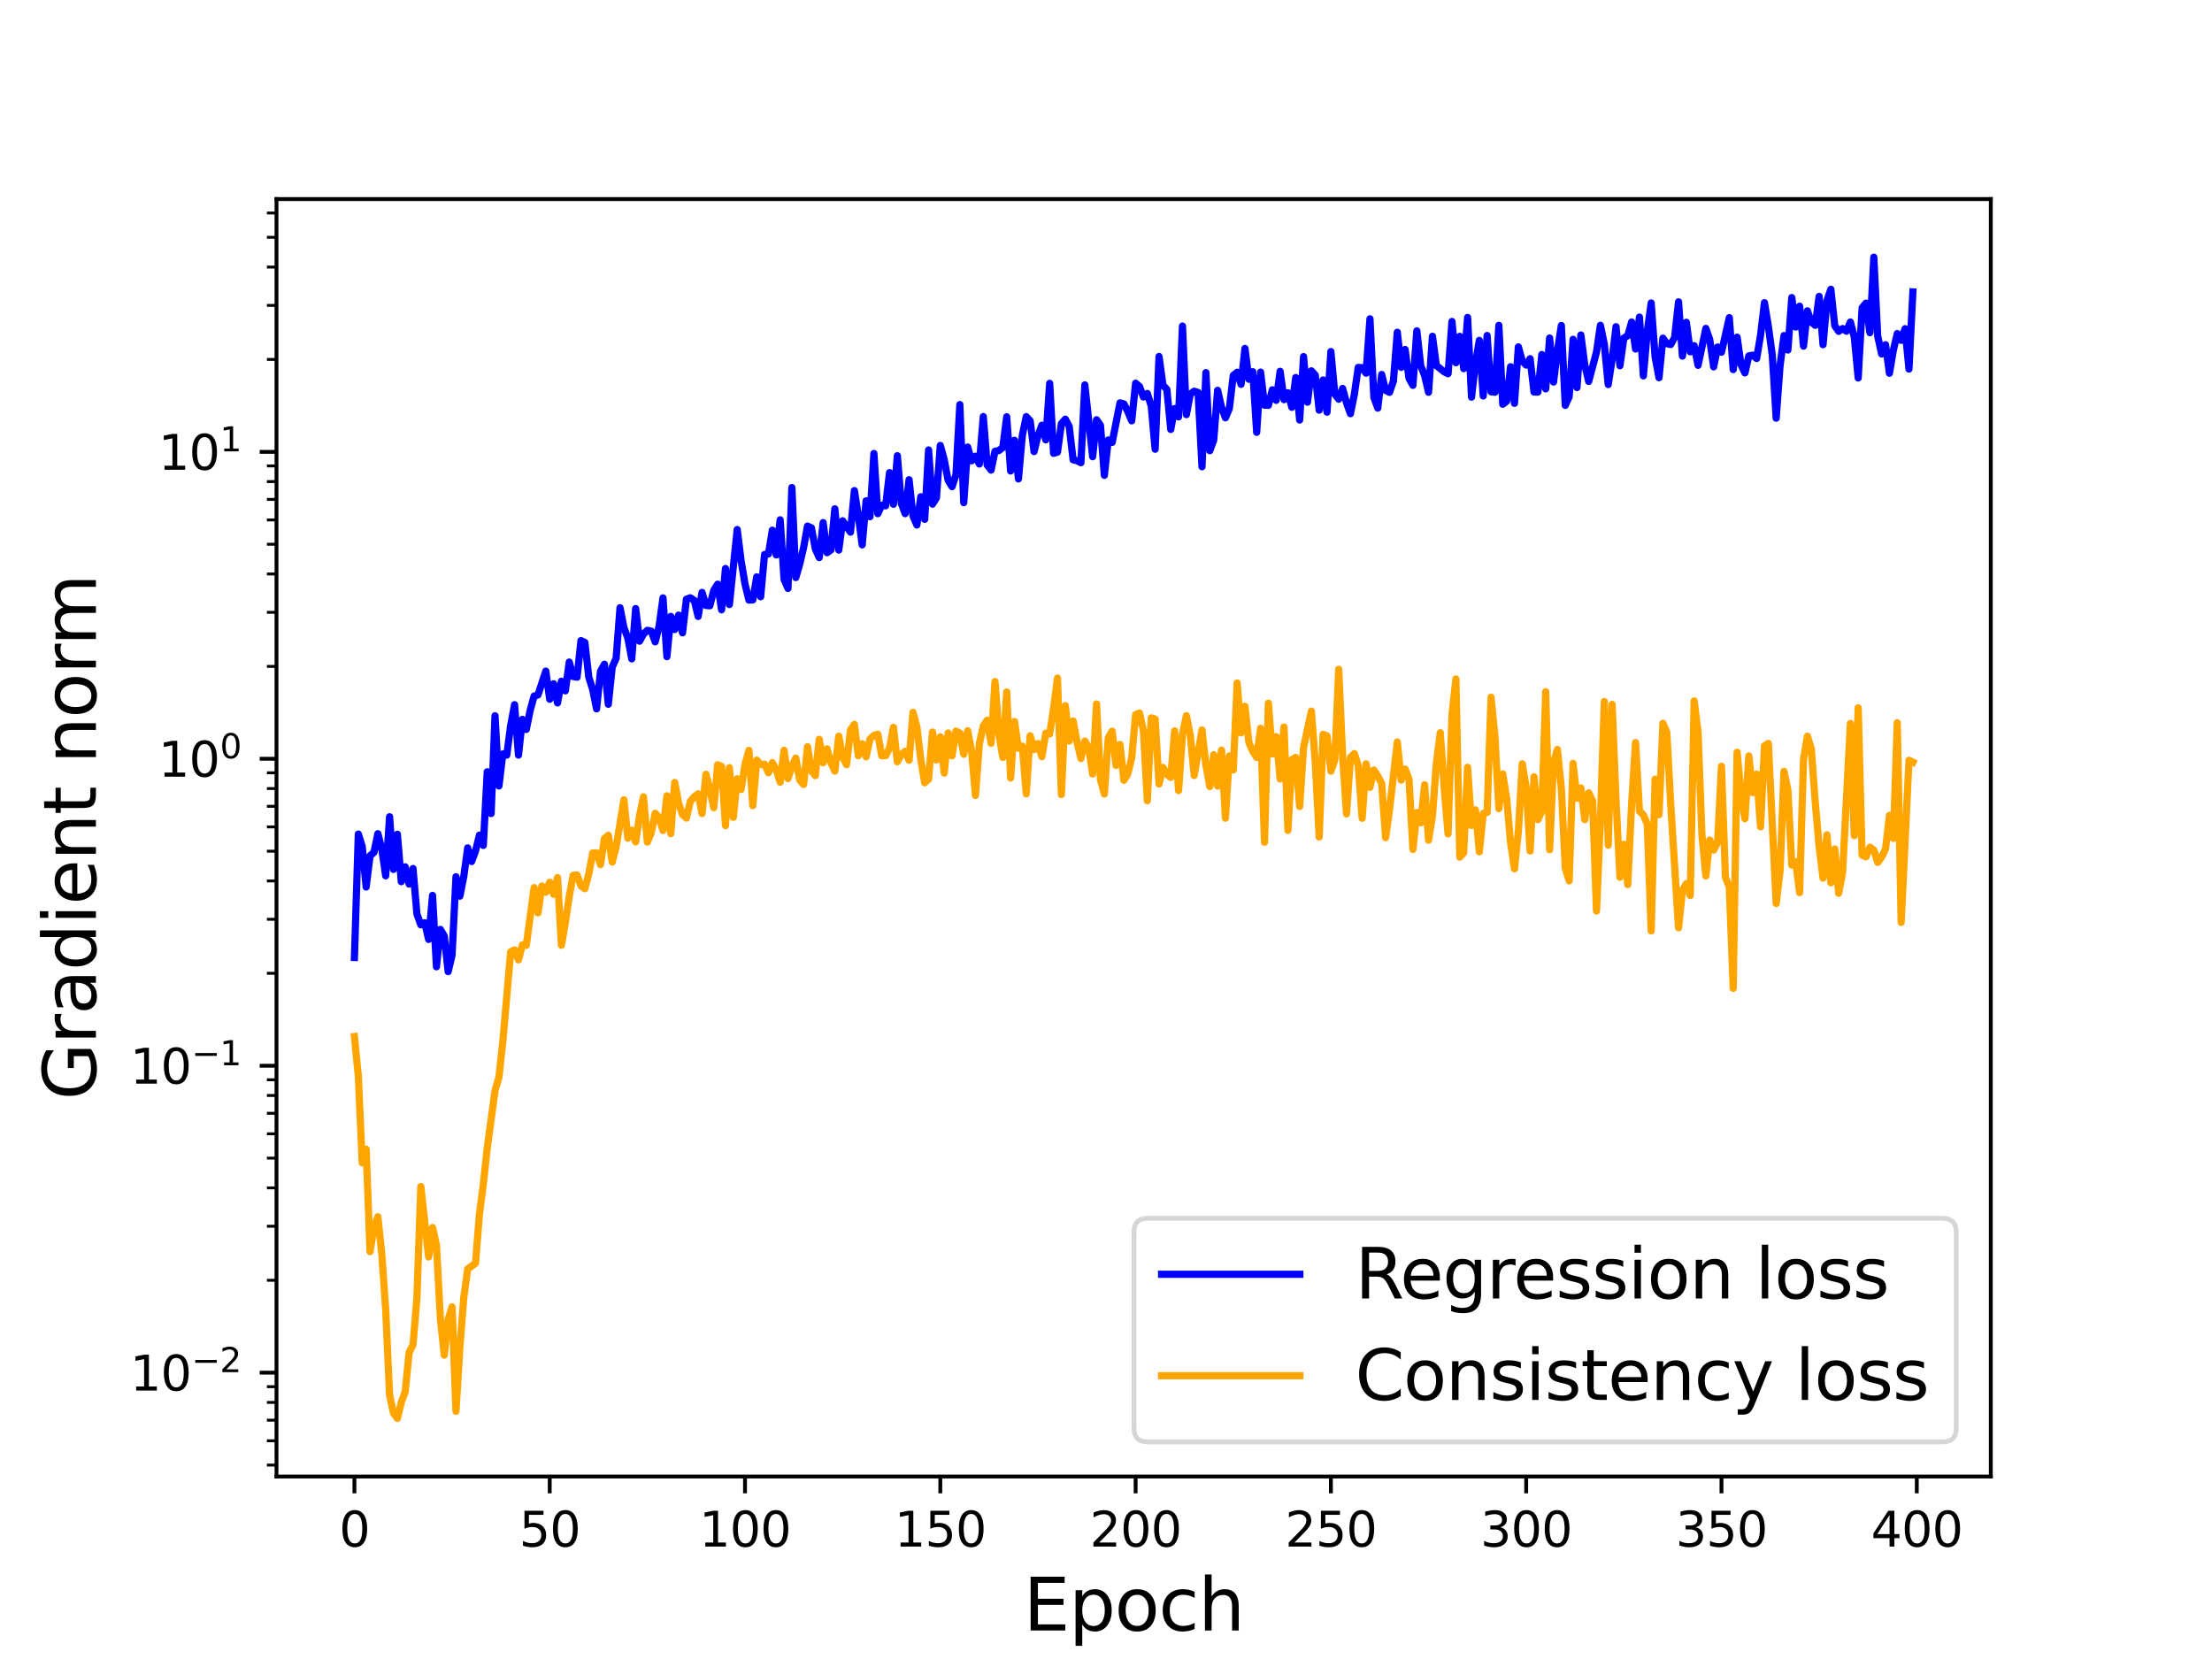 <?xml version="1.0" encoding="utf-8" standalone="no"?>
<!DOCTYPE svg PUBLIC "-//W3C//DTD SVG 1.1//EN"
  "http://www.w3.org/Graphics/SVG/1.1/DTD/svg11.dtd">
<svg height="345.6pt" version="1.1" viewBox="0 0 460.8 345.6" width="460.8pt" xmlns="http://www.w3.org/2000/svg" xmlns:xlink="http://www.w3.org/1999/xlink">
 <defs>
  <style type="text/css">*{stroke-linecap:butt;stroke-linejoin:round;}</style>
 </defs>
 <g id="figure_1">
  <g id="patch_1">
   <path d="M 0 345.6 
L 460.8 345.6 
L 460.8 0 
L 0 0 
z
" style="fill:#ffffff;"/>
  </g>
  <g id="axes_1">
   <g id="patch_2">
    <path d="M 57.6 307.584 
L 414.72 307.584 
L 414.72 41.472 
L 57.6 41.472 
z
" style="fill:#ffffff;"/>
   </g>
   <g id="matplotlib.axis_1">
    <g id="xtick_1">
     <g id="line2d_1">
      <defs>
       <path d="M 0 0 
L 0 3.5 
" id="mf20767b681" style="stroke:#000000;stroke-width:0.8;"/>
      </defs>
      <g>
       <use style="stroke:#000000;stroke-width:0.8;" x="73.833" xlink:href="#mf20767b681" y="307.584"/>
      </g>
     </g>
     <g id="text_1">
      <!-- 0 -->
      <g transform="translate(70.651 322.182)scale(0.1 -0.1)">
       <defs>
        <path d="M 2034 4250 
Q 1547 4250 1301 3770 
Q 1056 3291 1056 2328 
Q 1056 1369 1301 889 
Q 1547 409 2034 409 
Q 2525 409 2770 889 
Q 3016 1369 3016 2328 
Q 3016 3291 2770 3770 
Q 2525 4250 2034 4250 
z
M 2034 4750 
Q 2819 4750 3233 4129 
Q 3647 3509 3647 2328 
Q 3647 1150 3233 529 
Q 2819 -91 2034 -91 
Q 1250 -91 836 529 
Q 422 1150 422 2328 
Q 422 3509 836 4129 
Q 1250 4750 2034 4750 
z
" id="DejaVuSans-30" transform="scale(0.016)"/>
       </defs>
       <use xlink:href="#DejaVuSans-30"/>
      </g>
     </g>
    </g>
    <g id="xtick_2">
     <g id="line2d_2">
      <g>
       <use style="stroke:#000000;stroke-width:0.8;" x="114.516" xlink:href="#mf20767b681" y="307.584"/>
      </g>
     </g>
     <g id="text_2">
      <!-- 50 -->
      <g transform="translate(108.154 322.182)scale(0.1 -0.1)">
       <defs>
        <path d="M 691 4666 
L 3169 4666 
L 3169 4134 
L 1269 4134 
L 1269 2991 
Q 1406 3038 1543 3061 
Q 1681 3084 1819 3084 
Q 2600 3084 3056 2656 
Q 3513 2228 3513 1497 
Q 3513 744 3044 326 
Q 2575 -91 1722 -91 
Q 1428 -91 1123 -41 
Q 819 9 494 109 
L 494 744 
Q 775 591 1075 516 
Q 1375 441 1709 441 
Q 2250 441 2565 725 
Q 2881 1009 2881 1497 
Q 2881 1984 2565 2268 
Q 2250 2553 1709 2553 
Q 1456 2553 1204 2497 
Q 953 2441 691 2322 
L 691 4666 
z
" id="DejaVuSans-35" transform="scale(0.016)"/>
       </defs>
       <use xlink:href="#DejaVuSans-35"/>
       <use x="63.623" xlink:href="#DejaVuSans-30"/>
      </g>
     </g>
    </g>
    <g id="xtick_3">
     <g id="line2d_3">
      <g>
       <use style="stroke:#000000;stroke-width:0.8;" x="155.2" xlink:href="#mf20767b681" y="307.584"/>
      </g>
     </g>
     <g id="text_3">
      <!-- 100 -->
      <g transform="translate(145.656 322.182)scale(0.1 -0.1)">
       <defs>
        <path d="M 794 531 
L 1825 531 
L 1825 4091 
L 703 3866 
L 703 4441 
L 1819 4666 
L 2450 4666 
L 2450 531 
L 3481 531 
L 3481 0 
L 794 0 
L 794 531 
z
" id="DejaVuSans-31" transform="scale(0.016)"/>
       </defs>
       <use xlink:href="#DejaVuSans-31"/>
       <use x="63.623" xlink:href="#DejaVuSans-30"/>
       <use x="127.246" xlink:href="#DejaVuSans-30"/>
      </g>
     </g>
    </g>
    <g id="xtick_4">
     <g id="line2d_4">
      <g>
       <use style="stroke:#000000;stroke-width:0.8;" x="195.883" xlink:href="#mf20767b681" y="307.584"/>
      </g>
     </g>
     <g id="text_4">
      <!-- 150 -->
      <g transform="translate(186.34 322.182)scale(0.1 -0.1)">
       <use xlink:href="#DejaVuSans-31"/>
       <use x="63.623" xlink:href="#DejaVuSans-35"/>
       <use x="127.246" xlink:href="#DejaVuSans-30"/>
      </g>
     </g>
    </g>
    <g id="xtick_5">
     <g id="line2d_5">
      <g>
       <use style="stroke:#000000;stroke-width:0.8;" x="236.567" xlink:href="#mf20767b681" y="307.584"/>
      </g>
     </g>
     <g id="text_5">
      <!-- 200 -->
      <g transform="translate(227.023 322.182)scale(0.1 -0.1)">
       <defs>
        <path d="M 1228 531 
L 3431 531 
L 3431 0 
L 469 0 
L 469 531 
Q 828 903 1448 1529 
Q 2069 2156 2228 2338 
Q 2531 2678 2651 2914 
Q 2772 3150 2772 3378 
Q 2772 3750 2511 3984 
Q 2250 4219 1831 4219 
Q 1534 4219 1204 4116 
Q 875 4013 500 3803 
L 500 4441 
Q 881 4594 1212 4672 
Q 1544 4750 1819 4750 
Q 2544 4750 2975 4387 
Q 3406 4025 3406 3419 
Q 3406 3131 3298 2873 
Q 3191 2616 2906 2266 
Q 2828 2175 2409 1742 
Q 1991 1309 1228 531 
z
" id="DejaVuSans-32" transform="scale(0.016)"/>
       </defs>
       <use xlink:href="#DejaVuSans-32"/>
       <use x="63.623" xlink:href="#DejaVuSans-30"/>
       <use x="127.246" xlink:href="#DejaVuSans-30"/>
      </g>
     </g>
    </g>
    <g id="xtick_6">
     <g id="line2d_6">
      <g>
       <use style="stroke:#000000;stroke-width:0.8;" x="277.25" xlink:href="#mf20767b681" y="307.584"/>
      </g>
     </g>
     <g id="text_6">
      <!-- 250 -->
      <g transform="translate(267.707 322.182)scale(0.1 -0.1)">
       <use xlink:href="#DejaVuSans-32"/>
       <use x="63.623" xlink:href="#DejaVuSans-35"/>
       <use x="127.246" xlink:href="#DejaVuSans-30"/>
      </g>
     </g>
    </g>
    <g id="xtick_7">
     <g id="line2d_7">
      <g>
       <use style="stroke:#000000;stroke-width:0.8;" x="317.934" xlink:href="#mf20767b681" y="307.584"/>
      </g>
     </g>
     <g id="text_7">
      <!-- 300 -->
      <g transform="translate(308.39 322.182)scale(0.1 -0.1)">
       <defs>
        <path d="M 2597 2516 
Q 3050 2419 3304 2112 
Q 3559 1806 3559 1356 
Q 3559 666 3084 287 
Q 2609 -91 1734 -91 
Q 1441 -91 1130 -33 
Q 819 25 488 141 
L 488 750 
Q 750 597 1062 519 
Q 1375 441 1716 441 
Q 2309 441 2620 675 
Q 2931 909 2931 1356 
Q 2931 1769 2642 2001 
Q 2353 2234 1838 2234 
L 1294 2234 
L 1294 2753 
L 1863 2753 
Q 2328 2753 2575 2939 
Q 2822 3125 2822 3475 
Q 2822 3834 2567 4026 
Q 2313 4219 1838 4219 
Q 1578 4219 1281 4162 
Q 984 4106 628 3988 
L 628 4550 
Q 988 4650 1302 4700 
Q 1616 4750 1894 4750 
Q 2613 4750 3031 4423 
Q 3450 4097 3450 3541 
Q 3450 3153 3228 2886 
Q 3006 2619 2597 2516 
z
" id="DejaVuSans-33" transform="scale(0.016)"/>
       </defs>
       <use xlink:href="#DejaVuSans-33"/>
       <use x="63.623" xlink:href="#DejaVuSans-30"/>
       <use x="127.246" xlink:href="#DejaVuSans-30"/>
      </g>
     </g>
    </g>
    <g id="xtick_8">
     <g id="line2d_8">
      <g>
       <use style="stroke:#000000;stroke-width:0.8;" x="358.617" xlink:href="#mf20767b681" y="307.584"/>
      </g>
     </g>
     <g id="text_8">
      <!-- 350 -->
      <g transform="translate(349.074 322.182)scale(0.1 -0.1)">
       <use xlink:href="#DejaVuSans-33"/>
       <use x="63.623" xlink:href="#DejaVuSans-35"/>
       <use x="127.246" xlink:href="#DejaVuSans-30"/>
      </g>
     </g>
    </g>
    <g id="xtick_9">
     <g id="line2d_9">
      <g>
       <use style="stroke:#000000;stroke-width:0.8;" x="399.301" xlink:href="#mf20767b681" y="307.584"/>
      </g>
     </g>
     <g id="text_9">
      <!-- 400 -->
      <g transform="translate(389.757 322.182)scale(0.1 -0.1)">
       <defs>
        <path d="M 2419 4116 
L 825 1625 
L 2419 1625 
L 2419 4116 
z
M 2253 4666 
L 3047 4666 
L 3047 1625 
L 3713 1625 
L 3713 1100 
L 3047 1100 
L 3047 0 
L 2419 0 
L 2419 1100 
L 313 1100 
L 313 1709 
L 2253 4666 
z
" id="DejaVuSans-34" transform="scale(0.016)"/>
       </defs>
       <use xlink:href="#DejaVuSans-34"/>
       <use x="63.623" xlink:href="#DejaVuSans-30"/>
       <use x="127.246" xlink:href="#DejaVuSans-30"/>
      </g>
     </g>
    </g>
    <g id="text_10">
     <!-- Epoch -->
     <g transform="translate(213.194 339.66)scale(0.15 -0.15)">
      <defs>
       <path d="M 628 4666 
L 3578 4666 
L 3578 4134 
L 1259 4134 
L 1259 2753 
L 3481 2753 
L 3481 2222 
L 1259 2222 
L 1259 531 
L 3634 531 
L 3634 0 
L 628 0 
L 628 4666 
z
" id="DejaVuSans-45" transform="scale(0.016)"/>
       <path d="M 1159 525 
L 1159 -1331 
L 581 -1331 
L 581 3500 
L 1159 3500 
L 1159 2969 
Q 1341 3281 1617 3432 
Q 1894 3584 2278 3584 
Q 2916 3584 3314 3078 
Q 3713 2572 3713 1747 
Q 3713 922 3314 415 
Q 2916 -91 2278 -91 
Q 1894 -91 1617 61 
Q 1341 213 1159 525 
z
M 3116 1747 
Q 3116 2381 2855 2742 
Q 2594 3103 2138 3103 
Q 1681 3103 1420 2742 
Q 1159 2381 1159 1747 
Q 1159 1113 1420 752 
Q 1681 391 2138 391 
Q 2594 391 2855 752 
Q 3116 1113 3116 1747 
z
" id="DejaVuSans-70" transform="scale(0.016)"/>
       <path d="M 1959 3097 
Q 1497 3097 1228 2736 
Q 959 2375 959 1747 
Q 959 1119 1226 758 
Q 1494 397 1959 397 
Q 2419 397 2687 759 
Q 2956 1122 2956 1747 
Q 2956 2369 2687 2733 
Q 2419 3097 1959 3097 
z
M 1959 3584 
Q 2709 3584 3137 3096 
Q 3566 2609 3566 1747 
Q 3566 888 3137 398 
Q 2709 -91 1959 -91 
Q 1206 -91 779 398 
Q 353 888 353 1747 
Q 353 2609 779 3096 
Q 1206 3584 1959 3584 
z
" id="DejaVuSans-6f" transform="scale(0.016)"/>
       <path d="M 3122 3366 
L 3122 2828 
Q 2878 2963 2633 3030 
Q 2388 3097 2138 3097 
Q 1578 3097 1268 2742 
Q 959 2388 959 1747 
Q 959 1106 1268 751 
Q 1578 397 2138 397 
Q 2388 397 2633 464 
Q 2878 531 3122 666 
L 3122 134 
Q 2881 22 2623 -34 
Q 2366 -91 2075 -91 
Q 1284 -91 818 406 
Q 353 903 353 1747 
Q 353 2603 823 3093 
Q 1294 3584 2113 3584 
Q 2378 3584 2631 3529 
Q 2884 3475 3122 3366 
z
" id="DejaVuSans-63" transform="scale(0.016)"/>
       <path d="M 3513 2113 
L 3513 0 
L 2938 0 
L 2938 2094 
Q 2938 2591 2744 2837 
Q 2550 3084 2163 3084 
Q 1697 3084 1428 2787 
Q 1159 2491 1159 1978 
L 1159 0 
L 581 0 
L 581 4863 
L 1159 4863 
L 1159 2956 
Q 1366 3272 1645 3428 
Q 1925 3584 2291 3584 
Q 2894 3584 3203 3211 
Q 3513 2838 3513 2113 
z
" id="DejaVuSans-68" transform="scale(0.016)"/>
      </defs>
      <use xlink:href="#DejaVuSans-45"/>
      <use x="63.184" xlink:href="#DejaVuSans-70"/>
      <use x="126.66" xlink:href="#DejaVuSans-6f"/>
      <use x="187.842" xlink:href="#DejaVuSans-63"/>
      <use x="242.822" xlink:href="#DejaVuSans-68"/>
     </g>
    </g>
   </g>
   <g id="matplotlib.axis_2">
    <g id="ytick_1">
     <g id="line2d_10">
      <defs>
       <path d="M 0 0 
L -3.5 0 
" id="m24e12b090e" style="stroke:#000000;stroke-width:0.8;"/>
      </defs>
      <g>
       <use style="stroke:#000000;stroke-width:0.8;" x="57.6" xlink:href="#m24e12b090e" y="285.952"/>
      </g>
     </g>
     <g id="text_11">
      <!-- $\mathdefault{10^{-2}}$ -->
      <g transform="translate(27.1 289.751)scale(0.1 -0.1)">
       <defs>
        <path d="M 678 2272 
L 4684 2272 
L 4684 1741 
L 678 1741 
L 678 2272 
z
" id="DejaVuSans-2212" transform="scale(0.016)"/>
       </defs>
       <use transform="translate(0 0.766)" xlink:href="#DejaVuSans-31"/>
       <use transform="translate(63.623 0.766)" xlink:href="#DejaVuSans-30"/>
       <use transform="translate(128.203 39.047)scale(0.7)" xlink:href="#DejaVuSans-2212"/>
       <use transform="translate(186.855 39.047)scale(0.7)" xlink:href="#DejaVuSans-32"/>
      </g>
     </g>
    </g>
    <g id="ytick_2">
     <g id="line2d_11">
      <g>
       <use style="stroke:#000000;stroke-width:0.8;" x="57.6" xlink:href="#m24e12b090e" y="222.01"/>
      </g>
     </g>
     <g id="text_12">
      <!-- $\mathdefault{10^{-1}}$ -->
      <g transform="translate(27.1 225.81)scale(0.1 -0.1)">
       <use transform="translate(0 0.684)" xlink:href="#DejaVuSans-31"/>
       <use transform="translate(63.623 0.684)" xlink:href="#DejaVuSans-30"/>
       <use transform="translate(128.203 38.966)scale(0.7)" xlink:href="#DejaVuSans-2212"/>
       <use transform="translate(186.855 38.966)scale(0.7)" xlink:href="#DejaVuSans-31"/>
      </g>
     </g>
    </g>
    <g id="ytick_3">
     <g id="line2d_12">
      <g>
       <use style="stroke:#000000;stroke-width:0.8;" x="57.6" xlink:href="#m24e12b090e" y="158.069"/>
      </g>
     </g>
     <g id="text_13">
      <!-- $\mathdefault{10^{0}}$ -->
      <g transform="translate(33 161.868)scale(0.1 -0.1)">
       <use transform="translate(0 0.766)" xlink:href="#DejaVuSans-31"/>
       <use transform="translate(63.623 0.766)" xlink:href="#DejaVuSans-30"/>
       <use transform="translate(128.203 39.047)scale(0.7)" xlink:href="#DejaVuSans-30"/>
      </g>
     </g>
    </g>
    <g id="ytick_4">
     <g id="line2d_13">
      <g>
       <use style="stroke:#000000;stroke-width:0.8;" x="57.6" xlink:href="#m24e12b090e" y="94.128"/>
      </g>
     </g>
     <g id="text_14">
      <!-- $\mathdefault{10^{1}}$ -->
      <g transform="translate(33 97.927)scale(0.1 -0.1)">
       <use transform="translate(0 0.684)" xlink:href="#DejaVuSans-31"/>
       <use transform="translate(63.623 0.684)" xlink:href="#DejaVuSans-30"/>
       <use transform="translate(128.203 38.966)scale(0.7)" xlink:href="#DejaVuSans-31"/>
      </g>
     </g>
    </g>
    <g id="ytick_5">
     <g id="line2d_14">
      <defs>
       <path d="M 0 0 
L -2 0 
" id="mcc93cfd097" style="stroke:#000000;stroke-width:0.6;"/>
      </defs>
      <g>
       <use style="stroke:#000000;stroke-width:0.6;" x="57.6" xlink:href="#mcc93cfd097" y="305.2"/>
      </g>
     </g>
    </g>
    <g id="ytick_6">
     <g id="line2d_15">
      <g>
       <use style="stroke:#000000;stroke-width:0.6;" x="57.6" xlink:href="#mcc93cfd097" y="300.137"/>
      </g>
     </g>
    </g>
    <g id="ytick_7">
     <g id="line2d_16">
      <g>
       <use style="stroke:#000000;stroke-width:0.6;" x="57.6" xlink:href="#mcc93cfd097" y="295.856"/>
      </g>
     </g>
    </g>
    <g id="ytick_8">
     <g id="line2d_17">
      <g>
       <use style="stroke:#000000;stroke-width:0.6;" x="57.6" xlink:href="#mcc93cfd097" y="292.148"/>
      </g>
     </g>
    </g>
    <g id="ytick_9">
     <g id="line2d_18">
      <g>
       <use style="stroke:#000000;stroke-width:0.6;" x="57.6" xlink:href="#mcc93cfd097" y="288.878"/>
      </g>
     </g>
    </g>
    <g id="ytick_10">
     <g id="line2d_19">
      <g>
       <use style="stroke:#000000;stroke-width:0.6;" x="57.6" xlink:href="#mcc93cfd097" y="266.704"/>
      </g>
     </g>
    </g>
    <g id="ytick_11">
     <g id="line2d_20">
      <g>
       <use style="stroke:#000000;stroke-width:0.6;" x="57.6" xlink:href="#mcc93cfd097" y="255.444"/>
      </g>
     </g>
    </g>
    <g id="ytick_12">
     <g id="line2d_21">
      <g>
       <use style="stroke:#000000;stroke-width:0.6;" x="57.6" xlink:href="#mcc93cfd097" y="247.455"/>
      </g>
     </g>
    </g>
    <g id="ytick_13">
     <g id="line2d_22">
      <g>
       <use style="stroke:#000000;stroke-width:0.6;" x="57.6" xlink:href="#mcc93cfd097" y="241.259"/>
      </g>
     </g>
    </g>
    <g id="ytick_14">
     <g id="line2d_23">
      <g>
       <use style="stroke:#000000;stroke-width:0.6;" x="57.6" xlink:href="#mcc93cfd097" y="236.196"/>
      </g>
     </g>
    </g>
    <g id="ytick_15">
     <g id="line2d_24">
      <g>
       <use style="stroke:#000000;stroke-width:0.6;" x="57.6" xlink:href="#mcc93cfd097" y="231.915"/>
      </g>
     </g>
    </g>
    <g id="ytick_16">
     <g id="line2d_25">
      <g>
       <use style="stroke:#000000;stroke-width:0.6;" x="57.6" xlink:href="#mcc93cfd097" y="228.207"/>
      </g>
     </g>
    </g>
    <g id="ytick_17">
     <g id="line2d_26">
      <g>
       <use style="stroke:#000000;stroke-width:0.6;" x="57.6" xlink:href="#mcc93cfd097" y="224.936"/>
      </g>
     </g>
    </g>
    <g id="ytick_18">
     <g id="line2d_27">
      <g>
       <use style="stroke:#000000;stroke-width:0.6;" x="57.6" xlink:href="#mcc93cfd097" y="202.762"/>
      </g>
     </g>
    </g>
    <g id="ytick_19">
     <g id="line2d_28">
      <g>
       <use style="stroke:#000000;stroke-width:0.6;" x="57.6" xlink:href="#mcc93cfd097" y="191.503"/>
      </g>
     </g>
    </g>
    <g id="ytick_20">
     <g id="line2d_29">
      <g>
       <use style="stroke:#000000;stroke-width:0.6;" x="57.6" xlink:href="#mcc93cfd097" y="183.514"/>
      </g>
     </g>
    </g>
    <g id="ytick_21">
     <g id="line2d_30">
      <g>
       <use style="stroke:#000000;stroke-width:0.6;" x="57.6" xlink:href="#mcc93cfd097" y="177.317"/>
      </g>
     </g>
    </g>
    <g id="ytick_22">
     <g id="line2d_31">
      <g>
       <use style="stroke:#000000;stroke-width:0.6;" x="57.6" xlink:href="#mcc93cfd097" y="172.254"/>
      </g>
     </g>
    </g>
    <g id="ytick_23">
     <g id="line2d_32">
      <g>
       <use style="stroke:#000000;stroke-width:0.6;" x="57.6" xlink:href="#mcc93cfd097" y="167.974"/>
      </g>
     </g>
    </g>
    <g id="ytick_24">
     <g id="line2d_33">
      <g>
       <use style="stroke:#000000;stroke-width:0.6;" x="57.6" xlink:href="#mcc93cfd097" y="164.266"/>
      </g>
     </g>
    </g>
    <g id="ytick_25">
     <g id="line2d_34">
      <g>
       <use style="stroke:#000000;stroke-width:0.6;" x="57.6" xlink:href="#mcc93cfd097" y="160.995"/>
      </g>
     </g>
    </g>
    <g id="ytick_26">
     <g id="line2d_35">
      <g>
       <use style="stroke:#000000;stroke-width:0.6;" x="57.6" xlink:href="#mcc93cfd097" y="138.821"/>
      </g>
     </g>
    </g>
    <g id="ytick_27">
     <g id="line2d_36">
      <g>
       <use style="stroke:#000000;stroke-width:0.6;" x="57.6" xlink:href="#mcc93cfd097" y="127.561"/>
      </g>
     </g>
    </g>
    <g id="ytick_28">
     <g id="line2d_37">
      <g>
       <use style="stroke:#000000;stroke-width:0.6;" x="57.6" xlink:href="#mcc93cfd097" y="119.573"/>
      </g>
     </g>
    </g>
    <g id="ytick_29">
     <g id="line2d_38">
      <g>
       <use style="stroke:#000000;stroke-width:0.6;" x="57.6" xlink:href="#mcc93cfd097" y="113.376"/>
      </g>
     </g>
    </g>
    <g id="ytick_30">
     <g id="line2d_39">
      <g>
       <use style="stroke:#000000;stroke-width:0.6;" x="57.6" xlink:href="#mcc93cfd097" y="108.313"/>
      </g>
     </g>
    </g>
    <g id="ytick_31">
     <g id="line2d_40">
      <g>
       <use style="stroke:#000000;stroke-width:0.6;" x="57.6" xlink:href="#mcc93cfd097" y="104.032"/>
      </g>
     </g>
    </g>
    <g id="ytick_32">
     <g id="line2d_41">
      <g>
       <use style="stroke:#000000;stroke-width:0.6;" x="57.6" xlink:href="#mcc93cfd097" y="100.324"/>
      </g>
     </g>
    </g>
    <g id="ytick_33">
     <g id="line2d_42">
      <g>
       <use style="stroke:#000000;stroke-width:0.6;" x="57.6" xlink:href="#mcc93cfd097" y="97.054"/>
      </g>
     </g>
    </g>
    <g id="ytick_34">
     <g id="line2d_43">
      <g>
       <use style="stroke:#000000;stroke-width:0.6;" x="57.6" xlink:href="#mcc93cfd097" y="74.88"/>
      </g>
     </g>
    </g>
    <g id="ytick_35">
     <g id="line2d_44">
      <g>
       <use style="stroke:#000000;stroke-width:0.6;" x="57.6" xlink:href="#mcc93cfd097" y="63.62"/>
      </g>
     </g>
    </g>
    <g id="ytick_36">
     <g id="line2d_45">
      <g>
       <use style="stroke:#000000;stroke-width:0.6;" x="57.6" xlink:href="#mcc93cfd097" y="55.631"/>
      </g>
     </g>
    </g>
    <g id="ytick_37">
     <g id="line2d_46">
      <g>
       <use style="stroke:#000000;stroke-width:0.6;" x="57.6" xlink:href="#mcc93cfd097" y="49.435"/>
      </g>
     </g>
    </g>
    <g id="ytick_38">
     <g id="line2d_47">
      <g>
       <use style="stroke:#000000;stroke-width:0.6;" x="57.6" xlink:href="#mcc93cfd097" y="44.372"/>
      </g>
     </g>
    </g>
    <g id="text_15">
     <!-- Gradient norm -->
     <g transform="translate(19.98 229.155)rotate(-90)scale(0.15 -0.15)">
      <defs>
       <path d="M 3809 666 
L 3809 1919 
L 2778 1919 
L 2778 2438 
L 4434 2438 
L 4434 434 
Q 4069 175 3628 42 
Q 3188 -91 2688 -91 
Q 1594 -91 976 548 
Q 359 1188 359 2328 
Q 359 3472 976 4111 
Q 1594 4750 2688 4750 
Q 3144 4750 3555 4637 
Q 3966 4525 4313 4306 
L 4313 3634 
Q 3963 3931 3569 4081 
Q 3175 4231 2741 4231 
Q 1884 4231 1454 3753 
Q 1025 3275 1025 2328 
Q 1025 1384 1454 906 
Q 1884 428 2741 428 
Q 3075 428 3337 486 
Q 3600 544 3809 666 
z
" id="DejaVuSans-47" transform="scale(0.016)"/>
       <path d="M 2631 2963 
Q 2534 3019 2420 3045 
Q 2306 3072 2169 3072 
Q 1681 3072 1420 2755 
Q 1159 2438 1159 1844 
L 1159 0 
L 581 0 
L 581 3500 
L 1159 3500 
L 1159 2956 
Q 1341 3275 1631 3429 
Q 1922 3584 2338 3584 
Q 2397 3584 2469 3576 
Q 2541 3569 2628 3553 
L 2631 2963 
z
" id="DejaVuSans-72" transform="scale(0.016)"/>
       <path d="M 2194 1759 
Q 1497 1759 1228 1600 
Q 959 1441 959 1056 
Q 959 750 1161 570 
Q 1363 391 1709 391 
Q 2188 391 2477 730 
Q 2766 1069 2766 1631 
L 2766 1759 
L 2194 1759 
z
M 3341 1997 
L 3341 0 
L 2766 0 
L 2766 531 
Q 2569 213 2275 61 
Q 1981 -91 1556 -91 
Q 1019 -91 701 211 
Q 384 513 384 1019 
Q 384 1609 779 1909 
Q 1175 2209 1959 2209 
L 2766 2209 
L 2766 2266 
Q 2766 2663 2505 2880 
Q 2244 3097 1772 3097 
Q 1472 3097 1187 3025 
Q 903 2953 641 2809 
L 641 3341 
Q 956 3463 1253 3523 
Q 1550 3584 1831 3584 
Q 2591 3584 2966 3190 
Q 3341 2797 3341 1997 
z
" id="DejaVuSans-61" transform="scale(0.016)"/>
       <path d="M 2906 2969 
L 2906 4863 
L 3481 4863 
L 3481 0 
L 2906 0 
L 2906 525 
Q 2725 213 2448 61 
Q 2172 -91 1784 -91 
Q 1150 -91 751 415 
Q 353 922 353 1747 
Q 353 2572 751 3078 
Q 1150 3584 1784 3584 
Q 2172 3584 2448 3432 
Q 2725 3281 2906 2969 
z
M 947 1747 
Q 947 1113 1208 752 
Q 1469 391 1925 391 
Q 2381 391 2643 752 
Q 2906 1113 2906 1747 
Q 2906 2381 2643 2742 
Q 2381 3103 1925 3103 
Q 1469 3103 1208 2742 
Q 947 2381 947 1747 
z
" id="DejaVuSans-64" transform="scale(0.016)"/>
       <path d="M 603 3500 
L 1178 3500 
L 1178 0 
L 603 0 
L 603 3500 
z
M 603 4863 
L 1178 4863 
L 1178 4134 
L 603 4134 
L 603 4863 
z
" id="DejaVuSans-69" transform="scale(0.016)"/>
       <path d="M 3597 1894 
L 3597 1613 
L 953 1613 
Q 991 1019 1311 708 
Q 1631 397 2203 397 
Q 2534 397 2845 478 
Q 3156 559 3463 722 
L 3463 178 
Q 3153 47 2828 -22 
Q 2503 -91 2169 -91 
Q 1331 -91 842 396 
Q 353 884 353 1716 
Q 353 2575 817 3079 
Q 1281 3584 2069 3584 
Q 2775 3584 3186 3129 
Q 3597 2675 3597 1894 
z
M 3022 2063 
Q 3016 2534 2758 2815 
Q 2500 3097 2075 3097 
Q 1594 3097 1305 2825 
Q 1016 2553 972 2059 
L 3022 2063 
z
" id="DejaVuSans-65" transform="scale(0.016)"/>
       <path d="M 3513 2113 
L 3513 0 
L 2938 0 
L 2938 2094 
Q 2938 2591 2744 2837 
Q 2550 3084 2163 3084 
Q 1697 3084 1428 2787 
Q 1159 2491 1159 1978 
L 1159 0 
L 581 0 
L 581 3500 
L 1159 3500 
L 1159 2956 
Q 1366 3272 1645 3428 
Q 1925 3584 2291 3584 
Q 2894 3584 3203 3211 
Q 3513 2838 3513 2113 
z
" id="DejaVuSans-6e" transform="scale(0.016)"/>
       <path d="M 1172 4494 
L 1172 3500 
L 2356 3500 
L 2356 3053 
L 1172 3053 
L 1172 1153 
Q 1172 725 1289 603 
Q 1406 481 1766 481 
L 2356 481 
L 2356 0 
L 1766 0 
Q 1100 0 847 248 
Q 594 497 594 1153 
L 594 3053 
L 172 3053 
L 172 3500 
L 594 3500 
L 594 4494 
L 1172 4494 
z
" id="DejaVuSans-74" transform="scale(0.016)"/>
       <path id="DejaVuSans-20" transform="scale(0.016)"/>
       <path d="M 3328 2828 
Q 3544 3216 3844 3400 
Q 4144 3584 4550 3584 
Q 5097 3584 5394 3201 
Q 5691 2819 5691 2113 
L 5691 0 
L 5113 0 
L 5113 2094 
Q 5113 2597 4934 2840 
Q 4756 3084 4391 3084 
Q 3944 3084 3684 2787 
Q 3425 2491 3425 1978 
L 3425 0 
L 2847 0 
L 2847 2094 
Q 2847 2600 2669 2842 
Q 2491 3084 2119 3084 
Q 1678 3084 1418 2786 
Q 1159 2488 1159 1978 
L 1159 0 
L 581 0 
L 581 3500 
L 1159 3500 
L 1159 2956 
Q 1356 3278 1631 3431 
Q 1906 3584 2284 3584 
Q 2666 3584 2933 3390 
Q 3200 3197 3328 2828 
z
" id="DejaVuSans-6d" transform="scale(0.016)"/>
      </defs>
      <use xlink:href="#DejaVuSans-47"/>
      <use x="77.49" xlink:href="#DejaVuSans-72"/>
      <use x="118.604" xlink:href="#DejaVuSans-61"/>
      <use x="179.883" xlink:href="#DejaVuSans-64"/>
      <use x="243.359" xlink:href="#DejaVuSans-69"/>
      <use x="271.143" xlink:href="#DejaVuSans-65"/>
      <use x="332.666" xlink:href="#DejaVuSans-6e"/>
      <use x="396.045" xlink:href="#DejaVuSans-74"/>
      <use x="435.254" xlink:href="#DejaVuSans-20"/>
      <use x="467.041" xlink:href="#DejaVuSans-6e"/>
      <use x="530.42" xlink:href="#DejaVuSans-6f"/>
      <use x="591.602" xlink:href="#DejaVuSans-72"/>
      <use x="630.965" xlink:href="#DejaVuSans-6d"/>
     </g>
    </g>
   </g>
   <g id="line2d_48">
    <path clip-path="url(#pcd7aeee553)" d="M 73.833 199.458 
L 74.646 173.754 
L 75.46 176.354 
L 76.274 184.78 
L 77.087 178.274 
L 77.901 177.559 
L 78.715 173.671 
L 79.528 176.814 
L 80.342 182.453 
L 81.156 170.15 
L 81.969 181.117 
L 82.783 173.789 
L 83.597 183.67 
L 84.41 180.57 
L 85.224 184.161 
L 86.038 180.933 
L 86.851 190.411 
L 87.665 192.662 
L 88.479 192.235 
L 89.292 195.694 
L 90.106 186.529 
L 90.92 201.395 
L 91.733 193.612 
L 92.547 194.972 
L 93.361 202.403 
L 94.174 198.969 
L 94.988 182.643 
L 95.802 186.685 
L 96.616 182.566 
L 97.429 176.628 
L 98.243 179.474 
L 99.057 177.283 
L 99.87 173.971 
L 100.684 176.109 
L 101.498 160.771 
L 102.311 169.478 
L 103.125 149.107 
L 103.939 163.732 
L 104.752 157.055 
L 105.566 157.306 
L 106.38 151.131 
L 107.193 146.797 
L 108.007 157.304 
L 108.821 149.858 
L 109.634 151.953 
L 110.448 147.964 
L 111.262 145.01 
L 112.075 144.756 
L 113.703 139.806 
L 114.516 145.667 
L 115.33 142.433 
L 116.144 146.432 
L 116.957 141.91 
L 117.771 143.915 
L 118.585 137.921 
L 119.398 140.937 
L 120.212 141.073 
L 121.026 133.449 
L 121.839 133.831 
L 122.653 141.051 
L 123.467 143.653 
L 124.28 147.67 
L 125.094 139.84 
L 125.908 138.375 
L 126.721 146.713 
L 127.535 138.966 
L 128.349 137.155 
L 129.162 126.602 
L 129.976 130.739 
L 130.79 132.933 
L 131.603 137.248 
L 132.417 126.778 
L 133.231 133.571 
L 134.044 132.098 
L 134.858 131.309 
L 135.672 131.481 
L 136.485 133.703 
L 137.299 130.466 
L 138.113 124.553 
L 138.926 136.796 
L 139.74 128.403 
L 140.554 131.14 
L 141.367 128.137 
L 142.181 131.824 
L 142.995 124.829 
L 143.808 124.53 
L 144.622 125.069 
L 145.436 128.412 
L 146.249 123.413 
L 147.063 126.126 
L 147.877 126.194 
L 148.69 122.993 
L 149.504 121.696 
L 150.318 127.031 
L 151.131 118.429 
L 151.945 125.939 
L 153.572 110.311 
L 154.386 116.812 
L 155.2 121.678 
L 156.013 125.004 
L 156.827 124.966 
L 157.641 120.166 
L 158.454 124.311 
L 159.268 115.512 
L 160.082 115.402 
L 160.895 110.442 
L 161.709 115.601 
L 162.523 108.283 
L 163.336 120.709 
L 164.15 122.581 
L 164.964 101.567 
L 165.777 120.32 
L 166.591 117.546 
L 167.405 114.061 
L 168.219 109.595 
L 169.032 109.955 
L 169.846 114.341 
L 170.66 116.155 
L 171.473 108.869 
L 172.287 115.144 
L 173.101 114.56 
L 173.914 105.999 
L 174.728 114.588 
L 175.542 108.49 
L 177.169 110.859 
L 177.983 102.2 
L 178.796 107.396 
L 179.61 113.505 
L 180.424 104.327 
L 181.237 107.635 
L 182.051 94.468 
L 182.865 107.01 
L 183.678 105.255 
L 184.492 105.373 
L 185.306 98.451 
L 186.119 105.047 
L 186.933 94.932 
L 187.747 104.815 
L 188.56 107.008 
L 189.374 99.933 
L 190.188 107.496 
L 191.001 109.366 
L 191.815 103.481 
L 192.629 108.192 
L 193.442 93.726 
L 194.256 105.018 
L 195.07 103.731 
L 195.883 92.793 
L 196.697 95.754 
L 197.511 100.052 
L 198.324 101.385 
L 199.138 98.969 
L 199.952 84.282 
L 200.765 104.718 
L 201.579 93.128 
L 202.393 95.99 
L 203.206 95.039 
L 204.02 96.666 
L 204.834 86.78 
L 205.647 96.872 
L 206.461 97.928 
L 207.275 94.012 
L 208.088 93.857 
L 208.902 93.228 
L 209.716 86.829 
L 210.529 98.113 
L 211.343 91.722 
L 212.157 99.766 
L 212.97 90.689 
L 213.784 86.79 
L 214.598 87.668 
L 215.411 94.069 
L 216.225 90.762 
L 217.039 88.583 
L 217.852 91.629 
L 218.666 79.856 
L 219.48 94.436 
L 220.293 94.182 
L 221.107 88.245 
L 221.921 87.32 
L 222.734 88.822 
L 223.548 95.784 
L 224.362 95.97 
L 225.175 96.392 
L 225.989 80.18 
L 227.616 95.14 
L 228.43 87.444 
L 229.244 88.599 
L 230.057 99.02 
L 230.871 91.646 
L 231.685 92.161 
L 233.312 83.919 
L 234.126 84.143 
L 234.939 85.732 
L 235.753 87.664 
L 236.567 79.824 
L 237.381 80.503 
L 238.194 82.697 
L 239.008 81.97 
L 239.822 84.588 
L 240.635 93.58 
L 241.449 74.259 
L 242.263 80.25 
L 243.076 81.109 
L 243.89 89.456 
L 244.704 85.112 
L 245.517 86.847 
L 246.331 67.925 
L 247.145 86.373 
L 247.958 82.101 
L 248.772 81.496 
L 249.586 81.751 
L 250.399 97.235 
L 251.213 77.618 
L 252.027 93.883 
L 252.84 91.702 
L 253.654 81.306 
L 254.468 84.852 
L 255.281 87.036 
L 256.095 85.093 
L 256.909 78.218 
L 257.722 77.55 
L 258.536 80.067 
L 259.35 72.586 
L 260.163 79.006 
L 260.977 77.434 
L 261.791 90.06 
L 262.604 77.519 
L 263.418 84.406 
L 264.232 84.433 
L 265.045 81.208 
L 265.859 83.396 
L 266.673 77.349 
L 267.486 83.259 
L 268.3 81.826 
L 269.114 84.849 
L 269.927 78.649 
L 270.741 87.498 
L 271.555 74.283 
L 272.368 83.782 
L 273.182 77.254 
L 273.996 78.155 
L 274.809 85.446 
L 275.623 79.15 
L 276.437 85.861 
L 277.25 73.231 
L 278.064 82.102 
L 278.878 83.16 
L 279.691 80.925 
L 280.505 83.916 
L 281.319 86.18 
L 282.132 82.167 
L 282.946 76.539 
L 283.76 76.598 
L 284.573 77.743 
L 285.387 66.413 
L 286.201 82.793 
L 287.014 85.016 
L 287.828 78.01 
L 288.642 81.323 
L 289.455 81.735 
L 290.269 79.414 
L 291.083 69.216 
L 291.896 76.534 
L 292.71 72.803 
L 293.524 78.834 
L 294.337 80.269 
L 295.151 68.918 
L 295.965 76.2 
L 296.778 78.242 
L 297.592 81.717 
L 298.406 70.054 
L 299.219 76.146 
L 300.847 77.453 
L 301.66 77.854 
L 302.474 66.971 
L 303.288 75.566 
L 304.101 70.067 
L 304.915 76.798 
L 305.729 66.136 
L 306.543 82.728 
L 307.356 75.781 
L 308.17 70.911 
L 308.984 82.486 
L 309.797 69.891 
L 310.611 81.617 
L 311.425 81.709 
L 312.238 67.781 
L 313.052 84.216 
L 313.866 83.575 
L 314.679 76.394 
L 315.493 84.022 
L 316.307 72.268 
L 317.12 75.209 
L 317.934 76.057 
L 318.748 74.721 
L 319.561 81.67 
L 320.375 81.677 
L 321.189 73.856 
L 322.002 81.009 
L 322.816 70.411 
L 323.63 79.584 
L 324.443 73.032 
L 325.257 67.809 
L 326.071 84.444 
L 326.884 82.654 
L 327.698 70.689 
L 328.512 80.743 
L 329.325 69.777 
L 330.139 76.063 
L 330.953 79.462 
L 332.58 73.323 
L 333.394 67.77 
L 334.207 71.712 
L 335.021 80.113 
L 335.835 74.831 
L 336.648 68.054 
L 337.462 76.19 
L 338.276 70.427 
L 339.089 69.924 
L 339.903 67.077 
L 340.717 72.707 
L 341.53 66.06 
L 342.344 78.303 
L 343.158 69.057 
L 343.971 63.115 
L 344.785 74.331 
L 345.599 78.685 
L 346.412 70.442 
L 347.226 71.593 
L 348.04 71.766 
L 348.853 70.329 
L 349.667 62.876 
L 350.481 74.183 
L 351.294 67.143 
L 352.108 73.29 
L 352.922 72.009 
L 353.735 76.107 
L 355.363 68.415 
L 356.176 70.777 
L 356.99 76.418 
L 357.804 72.291 
L 358.617 73.371 
L 360.245 66.183 
L 361.058 76.992 
L 361.872 70.237 
L 362.686 75.97 
L 363.499 77.678 
L 364.313 74.139 
L 365.127 73.988 
L 365.94 74.685 
L 366.754 69.845 
L 367.568 63.055 
L 368.381 67.981 
L 369.195 73.96 
L 370.009 87.114 
L 370.822 76.12 
L 371.636 69.909 
L 372.45 72.915 
L 373.263 61.99 
L 374.077 68.123 
L 374.891 63.787 
L 375.704 72.106 
L 376.518 64.751 
L 377.332 67.116 
L 378.146 67.776 
L 378.959 61.739 
L 379.773 71.815 
L 380.587 62.624 
L 381.4 60.261 
L 382.214 67.863 
L 383.028 69.023 
L 383.841 68.446 
L 384.655 68.997 
L 385.469 67.082 
L 386.282 70.216 
L 387.096 78.74 
L 387.91 64.128 
L 388.723 63.145 
L 389.537 69.307 
L 390.351 53.568 
L 391.164 70.063 
L 391.978 73.734 
L 392.792 71.811 
L 393.605 77.756 
L 394.419 72.977 
L 395.233 69.489 
L 396.046 70.901 
L 396.86 68.471 
L 397.674 76.878 
L 398.487 60.808 
L 398.487 60.808 
" style="fill:none;stroke:#0000ff;stroke-linecap:square;stroke-width:1.5;"/>
   </g>
   <g id="line2d_49">
    <path clip-path="url(#pcd7aeee553)" d="M 73.833 215.929 
L 74.646 224.227 
L 75.46 242.238 
L 76.274 239.382 
L 77.087 260.736 
L 77.901 255.722 
L 78.715 253.468 
L 79.528 261.211 
L 80.342 272.709 
L 81.156 290.604 
L 81.969 294.392 
L 82.783 295.488 
L 83.597 292.139 
L 84.41 289.914 
L 85.224 281.759 
L 86.038 280.142 
L 86.851 270.422 
L 87.665 247.183 
L 89.292 261.848 
L 90.106 255.717 
L 90.92 259.362 
L 91.733 274.66 
L 92.547 282.307 
L 93.361 274.804 
L 94.174 272.234 
L 94.988 293.994 
L 95.802 280.61 
L 96.616 270.279 
L 97.429 264.354 
L 99.057 263.157 
L 99.87 252.967 
L 100.684 246.681 
L 101.498 239.152 
L 103.125 227.175 
L 103.939 224.412 
L 104.752 216.919 
L 106.38 198.265 
L 107.193 197.881 
L 108.007 199.963 
L 108.821 196.822 
L 109.634 196.939 
L 111.262 184.907 
L 112.075 190.181 
L 112.889 184.568 
L 113.703 185.877 
L 114.516 183.781 
L 115.33 186.294 
L 116.144 182.81 
L 116.957 196.909 
L 117.771 192.189 
L 118.585 186.742 
L 119.398 182.336 
L 120.212 182.28 
L 121.026 184.542 
L 121.839 185.136 
L 122.653 182.044 
L 123.467 177.689 
L 124.28 177.665 
L 125.094 180.123 
L 125.908 174.716 
L 126.721 173.993 
L 127.535 179.584 
L 128.349 176.427 
L 129.976 166.63 
L 130.79 174.612 
L 131.603 172.931 
L 132.417 175.379 
L 133.231 169.929 
L 134.044 165.989 
L 134.858 175.431 
L 135.672 173.488 
L 136.485 169.428 
L 137.299 170.307 
L 138.113 173.002 
L 138.926 165.786 
L 139.74 173.668 
L 140.554 163.003 
L 141.367 167.328 
L 142.181 169.705 
L 142.995 170.427 
L 143.808 166.934 
L 144.622 166.001 
L 145.436 165.365 
L 146.249 169.476 
L 147.063 161.293 
L 147.877 164.437 
L 148.69 168.259 
L 149.504 159.314 
L 150.318 159.662 
L 151.131 171.994 
L 151.945 159.924 
L 152.759 170.268 
L 153.572 162.237 
L 154.386 164.453 
L 155.2 159.225 
L 156.013 156.314 
L 156.827 167.821 
L 157.641 158.339 
L 158.454 159.294 
L 159.268 159.189 
L 160.082 160.974 
L 160.895 158.861 
L 161.709 160.381 
L 162.523 162.938 
L 163.336 156.29 
L 164.15 162.191 
L 164.964 159.619 
L 165.777 157.922 
L 166.591 162.472 
L 167.405 163.428 
L 168.219 155.556 
L 169.032 160.613 
L 169.846 161.583 
L 170.66 154.01 
L 171.473 158.89 
L 172.287 155.999 
L 173.101 158.909 
L 173.914 160.635 
L 174.728 153.343 
L 175.542 157.73 
L 176.355 159.298 
L 177.169 152.064 
L 177.983 150.902 
L 178.796 157.429 
L 179.61 154.937 
L 180.424 157.668 
L 181.237 153.954 
L 182.051 153.196 
L 182.865 152.956 
L 183.678 157.448 
L 184.492 157.43 
L 185.306 155.816 
L 186.119 151.512 
L 186.933 158.707 
L 187.747 157.189 
L 188.56 156.515 
L 189.374 158.384 
L 190.188 148.393 
L 191.001 151.403 
L 191.815 158.185 
L 192.629 163.063 
L 193.442 162.331 
L 194.256 152.509 
L 195.07 158.329 
L 195.883 153.486 
L 196.697 161.053 
L 197.511 152.692 
L 198.324 157.445 
L 199.138 152.303 
L 199.952 152.723 
L 200.765 157.128 
L 201.579 152.231 
L 202.393 156.362 
L 203.206 165.705 
L 204.02 154.921 
L 204.834 151.234 
L 205.647 150.037 
L 206.461 154.83 
L 207.275 141.98 
L 208.088 152.832 
L 208.902 157.785 
L 209.716 144.146 
L 210.529 162.067 
L 211.343 150.303 
L 212.157 155.878 
L 212.97 155.424 
L 213.784 165.375 
L 214.598 153.278 
L 215.411 156.163 
L 216.225 154.882 
L 217.039 157.63 
L 217.852 152.736 
L 218.666 152.884 
L 219.48 147.569 
L 220.293 141.25 
L 221.107 165.521 
L 221.921 147 
L 222.734 154.372 
L 223.548 150.184 
L 224.362 154.546 
L 225.175 158.029 
L 225.989 154.378 
L 226.803 155.812 
L 227.616 161.245 
L 228.43 146.648 
L 229.244 162.444 
L 230.057 165.418 
L 230.871 153.694 
L 231.685 152.31 
L 232.498 159.46 
L 233.312 155.09 
L 234.126 162.547 
L 234.939 161.262 
L 235.753 157.868 
L 236.567 148.889 
L 237.381 148.539 
L 238.194 152.204 
L 239.008 166.814 
L 239.822 149.548 
L 240.635 149.793 
L 241.449 163.325 
L 242.263 159.849 
L 243.076 161.3 
L 243.89 161.953 
L 244.704 152.25 
L 245.517 164.693 
L 246.331 152.994 
L 247.145 149.092 
L 247.958 153.184 
L 248.772 161.552 
L 250.399 152.05 
L 251.213 159.42 
L 252.027 163.863 
L 252.84 157.227 
L 253.654 163.75 
L 254.468 156.265 
L 255.281 170.444 
L 256.095 157.48 
L 256.909 160.404 
L 257.722 142.271 
L 258.536 152.672 
L 259.35 147.139 
L 260.163 154.659 
L 260.977 156.542 
L 261.791 157.789 
L 262.604 151.717 
L 263.418 175.453 
L 264.232 146.491 
L 265.045 157.077 
L 265.859 153.458 
L 266.673 162.275 
L 267.486 151.45 
L 268.3 172.995 
L 269.114 158.242 
L 269.927 157.78 
L 270.741 168.017 
L 271.555 155.705 
L 273.182 148.145 
L 273.996 158.851 
L 274.809 174.367 
L 275.623 152.973 
L 276.437 153.29 
L 277.25 160.659 
L 278.064 158.309 
L 278.878 139.427 
L 279.691 157.521 
L 280.505 169.54 
L 281.319 157.763 
L 282.132 156.985 
L 282.946 159.497 
L 283.76 170.459 
L 284.573 159.115 
L 285.387 164.022 
L 286.201 160.404 
L 287.014 161.662 
L 287.828 163.212 
L 288.642 174.503 
L 289.455 168.757 
L 291.083 154.572 
L 291.896 162.52 
L 292.71 160.204 
L 293.524 162.344 
L 294.337 176.948 
L 295.151 169.264 
L 295.965 171.418 
L 296.778 163.481 
L 297.592 175.023 
L 298.406 169.992 
L 299.219 158.998 
L 300.033 152.637 
L 300.847 164.088 
L 301.66 173.717 
L 302.474 148.928 
L 303.288 141.439 
L 304.101 178.55 
L 304.915 177.665 
L 305.729 159.847 
L 306.543 171.958 
L 307.356 168.702 
L 308.17 177.438 
L 308.984 169.456 
L 309.797 169.243 
L 310.611 145.255 
L 311.425 153.43 
L 312.238 168.443 
L 313.052 161.23 
L 313.866 166.371 
L 314.679 175.542 
L 315.493 181.003 
L 316.307 173.101 
L 317.12 159.116 
L 317.934 164.117 
L 318.748 177.285 
L 319.561 161.825 
L 320.375 170.742 
L 321.189 169.017 
L 322.002 144.096 
L 322.816 177.009 
L 323.63 158.764 
L 324.443 156.136 
L 325.257 164.215 
L 326.071 180.807 
L 326.884 183.502 
L 327.698 159.031 
L 328.512 166.286 
L 329.325 164.159 
L 330.139 170.749 
L 330.953 165.165 
L 331.766 166.827 
L 332.58 189.79 
L 333.394 170.733 
L 334.207 146.138 
L 335.021 176.071 
L 335.835 146.738 
L 336.648 166.687 
L 337.462 182.747 
L 338.276 175.88 
L 339.089 184.269 
L 339.903 167.325 
L 340.717 154.678 
L 341.53 168.995 
L 342.344 169.755 
L 343.158 171.705 
L 343.971 193.93 
L 344.785 162.319 
L 345.599 169.727 
L 346.412 150.677 
L 347.226 152.54 
L 348.04 167.516 
L 349.667 193.28 
L 350.481 185.476 
L 351.294 184.081 
L 352.108 186.559 
L 352.922 146.009 
L 353.735 152.496 
L 354.549 174.031 
L 355.363 182.48 
L 356.176 174.99 
L 356.99 177.078 
L 357.804 175.482 
L 358.617 159.619 
L 359.431 182.729 
L 360.245 184.778 
L 361.058 205.896 
L 361.872 156.698 
L 362.686 165.575 
L 363.499 170.564 
L 364.313 157.472 
L 365.127 165.123 
L 365.94 161.261 
L 366.754 172.24 
L 367.568 155.374 
L 368.381 154.869 
L 370.009 188.209 
L 370.822 181.415 
L 371.636 160.698 
L 372.45 164.592 
L 373.263 180.219 
L 374.077 179.512 
L 374.891 185.954 
L 375.704 158.183 
L 376.518 153.363 
L 377.332 156.038 
L 378.146 167.088 
L 378.959 176.367 
L 379.773 182.936 
L 380.587 173.907 
L 381.4 183.901 
L 382.214 176.86 
L 383.028 186.08 
L 383.841 181.762 
L 385.469 150.703 
L 386.282 174.085 
L 387.096 147.439 
L 387.91 178.137 
L 388.723 178.493 
L 389.537 176.482 
L 390.351 177.079 
L 391.164 179.657 
L 391.978 178.535 
L 392.792 176.86 
L 393.605 169.856 
L 394.419 174.652 
L 395.233 150.566 
L 396.046 192.152 
L 397.674 158.38 
L 398.487 158.788 
L 398.487 158.788 
" style="fill:none;stroke:#ffa500;stroke-linecap:square;stroke-width:1.5;"/>
   </g>
   <g id="patch_3">
    <path d="M 57.6 307.584 
L 57.6 41.472 
" style="fill:none;stroke:#000000;stroke-linecap:square;stroke-linejoin:miter;stroke-width:0.8;"/>
   </g>
   <g id="patch_4">
    <path d="M 414.72 307.584 
L 414.72 41.472 
" style="fill:none;stroke:#000000;stroke-linecap:square;stroke-linejoin:miter;stroke-width:0.8;"/>
   </g>
   <g id="patch_5">
    <path d="M 57.6 307.584 
L 414.72 307.584 
" style="fill:none;stroke:#000000;stroke-linecap:square;stroke-linejoin:miter;stroke-width:0.8;"/>
   </g>
   <g id="patch_6">
    <path d="M 57.6 41.472 
L 414.72 41.472 
" style="fill:none;stroke:#000000;stroke-linecap:square;stroke-linejoin:miter;stroke-width:0.8;"/>
   </g>
   <g id="legend_1">
    <g id="patch_7">
     <path d="M 239.101 300.384 
L 404.64 300.384 
Q 407.52 300.384 407.52 297.504 
L 407.52 256.671 
Q 407.52 253.791 404.64 253.791 
L 239.101 253.791 
Q 236.221 253.791 236.221 256.671 
L 236.221 297.504 
Q 236.221 300.384 239.101 300.384 
z
" style="fill:#ffffff;opacity:0.8;stroke:#cccccc;stroke-linejoin:miter;"/>
    </g>
    <g id="line2d_50">
     <path d="M 241.981 265.453 
L 270.781 265.453 
" style="fill:none;stroke:#0000ff;stroke-linecap:square;stroke-width:1.5;"/>
    </g>
    <g id="line2d_51"/>
    <g id="text_16">
     <!-- Regression loss -->
     <g transform="translate(282.301 270.493)scale(0.144 -0.144)">
      <defs>
       <path d="M 2841 2188 
Q 3044 2119 3236 1894 
Q 3428 1669 3622 1275 
L 4263 0 
L 3584 0 
L 2988 1197 
Q 2756 1666 2539 1819 
Q 2322 1972 1947 1972 
L 1259 1972 
L 1259 0 
L 628 0 
L 628 4666 
L 2053 4666 
Q 2853 4666 3247 4331 
Q 3641 3997 3641 3322 
Q 3641 2881 3436 2590 
Q 3231 2300 2841 2188 
z
M 1259 4147 
L 1259 2491 
L 2053 2491 
Q 2509 2491 2742 2702 
Q 2975 2913 2975 3322 
Q 2975 3731 2742 3939 
Q 2509 4147 2053 4147 
L 1259 4147 
z
" id="DejaVuSans-52" transform="scale(0.016)"/>
       <path d="M 2906 1791 
Q 2906 2416 2648 2759 
Q 2391 3103 1925 3103 
Q 1463 3103 1205 2759 
Q 947 2416 947 1791 
Q 947 1169 1205 825 
Q 1463 481 1925 481 
Q 2391 481 2648 825 
Q 2906 1169 2906 1791 
z
M 3481 434 
Q 3481 -459 3084 -895 
Q 2688 -1331 1869 -1331 
Q 1566 -1331 1297 -1286 
Q 1028 -1241 775 -1147 
L 775 -588 
Q 1028 -725 1275 -790 
Q 1522 -856 1778 -856 
Q 2344 -856 2625 -561 
Q 2906 -266 2906 331 
L 2906 616 
Q 2728 306 2450 153 
Q 2172 0 1784 0 
Q 1141 0 747 490 
Q 353 981 353 1791 
Q 353 2603 747 3093 
Q 1141 3584 1784 3584 
Q 2172 3584 2450 3431 
Q 2728 3278 2906 2969 
L 2906 3500 
L 3481 3500 
L 3481 434 
z
" id="DejaVuSans-67" transform="scale(0.016)"/>
       <path d="M 2834 3397 
L 2834 2853 
Q 2591 2978 2328 3040 
Q 2066 3103 1784 3103 
Q 1356 3103 1142 2972 
Q 928 2841 928 2578 
Q 928 2378 1081 2264 
Q 1234 2150 1697 2047 
L 1894 2003 
Q 2506 1872 2764 1633 
Q 3022 1394 3022 966 
Q 3022 478 2636 193 
Q 2250 -91 1575 -91 
Q 1294 -91 989 -36 
Q 684 19 347 128 
L 347 722 
Q 666 556 975 473 
Q 1284 391 1588 391 
Q 1994 391 2212 530 
Q 2431 669 2431 922 
Q 2431 1156 2273 1281 
Q 2116 1406 1581 1522 
L 1381 1569 
Q 847 1681 609 1914 
Q 372 2147 372 2553 
Q 372 3047 722 3315 
Q 1072 3584 1716 3584 
Q 2034 3584 2315 3537 
Q 2597 3491 2834 3397 
z
" id="DejaVuSans-73" transform="scale(0.016)"/>
       <path d="M 603 4863 
L 1178 4863 
L 1178 0 
L 603 0 
L 603 4863 
z
" id="DejaVuSans-6c" transform="scale(0.016)"/>
      </defs>
      <use xlink:href="#DejaVuSans-52"/>
      <use x="64.982" xlink:href="#DejaVuSans-65"/>
      <use x="126.506" xlink:href="#DejaVuSans-67"/>
      <use x="189.982" xlink:href="#DejaVuSans-72"/>
      <use x="228.846" xlink:href="#DejaVuSans-65"/>
      <use x="290.369" xlink:href="#DejaVuSans-73"/>
      <use x="342.469" xlink:href="#DejaVuSans-73"/>
      <use x="394.568" xlink:href="#DejaVuSans-69"/>
      <use x="422.352" xlink:href="#DejaVuSans-6f"/>
      <use x="483.533" xlink:href="#DejaVuSans-6e"/>
      <use x="546.912" xlink:href="#DejaVuSans-20"/>
      <use x="578.699" xlink:href="#DejaVuSans-6c"/>
      <use x="606.482" xlink:href="#DejaVuSans-6f"/>
      <use x="667.664" xlink:href="#DejaVuSans-73"/>
      <use x="719.764" xlink:href="#DejaVuSans-73"/>
     </g>
    </g>
    <g id="line2d_52">
     <path d="M 241.981 286.589 
L 270.781 286.589 
" style="fill:none;stroke:#ffa500;stroke-linecap:square;stroke-width:1.5;"/>
    </g>
    <g id="line2d_53"/>
    <g id="text_17">
     <!-- Consistency loss -->
     <g transform="translate(282.301 291.629)scale(0.144 -0.144)">
      <defs>
       <path d="M 4122 4306 
L 4122 3641 
Q 3803 3938 3442 4084 
Q 3081 4231 2675 4231 
Q 1875 4231 1450 3742 
Q 1025 3253 1025 2328 
Q 1025 1406 1450 917 
Q 1875 428 2675 428 
Q 3081 428 3442 575 
Q 3803 722 4122 1019 
L 4122 359 
Q 3791 134 3420 21 
Q 3050 -91 2638 -91 
Q 1578 -91 968 557 
Q 359 1206 359 2328 
Q 359 3453 968 4101 
Q 1578 4750 2638 4750 
Q 3056 4750 3426 4639 
Q 3797 4528 4122 4306 
z
" id="DejaVuSans-43" transform="scale(0.016)"/>
       <path d="M 2059 -325 
Q 1816 -950 1584 -1140 
Q 1353 -1331 966 -1331 
L 506 -1331 
L 506 -850 
L 844 -850 
Q 1081 -850 1212 -737 
Q 1344 -625 1503 -206 
L 1606 56 
L 191 3500 
L 800 3500 
L 1894 763 
L 2988 3500 
L 3597 3500 
L 2059 -325 
z
" id="DejaVuSans-79" transform="scale(0.016)"/>
      </defs>
      <use xlink:href="#DejaVuSans-43"/>
      <use x="69.824" xlink:href="#DejaVuSans-6f"/>
      <use x="131.006" xlink:href="#DejaVuSans-6e"/>
      <use x="194.385" xlink:href="#DejaVuSans-73"/>
      <use x="246.484" xlink:href="#DejaVuSans-69"/>
      <use x="274.268" xlink:href="#DejaVuSans-73"/>
      <use x="326.367" xlink:href="#DejaVuSans-74"/>
      <use x="365.576" xlink:href="#DejaVuSans-65"/>
      <use x="427.1" xlink:href="#DejaVuSans-6e"/>
      <use x="490.479" xlink:href="#DejaVuSans-63"/>
      <use x="545.459" xlink:href="#DejaVuSans-79"/>
      <use x="604.639" xlink:href="#DejaVuSans-20"/>
      <use x="636.426" xlink:href="#DejaVuSans-6c"/>
      <use x="664.209" xlink:href="#DejaVuSans-6f"/>
      <use x="725.391" xlink:href="#DejaVuSans-73"/>
      <use x="777.49" xlink:href="#DejaVuSans-73"/>
     </g>
    </g>
   </g>
  </g>
 </g>
 <defs>
  <clipPath id="pcd7aeee553">
   <rect height="266.112" width="357.12" x="57.6" y="41.472"/>
  </clipPath>
 </defs>
</svg>
